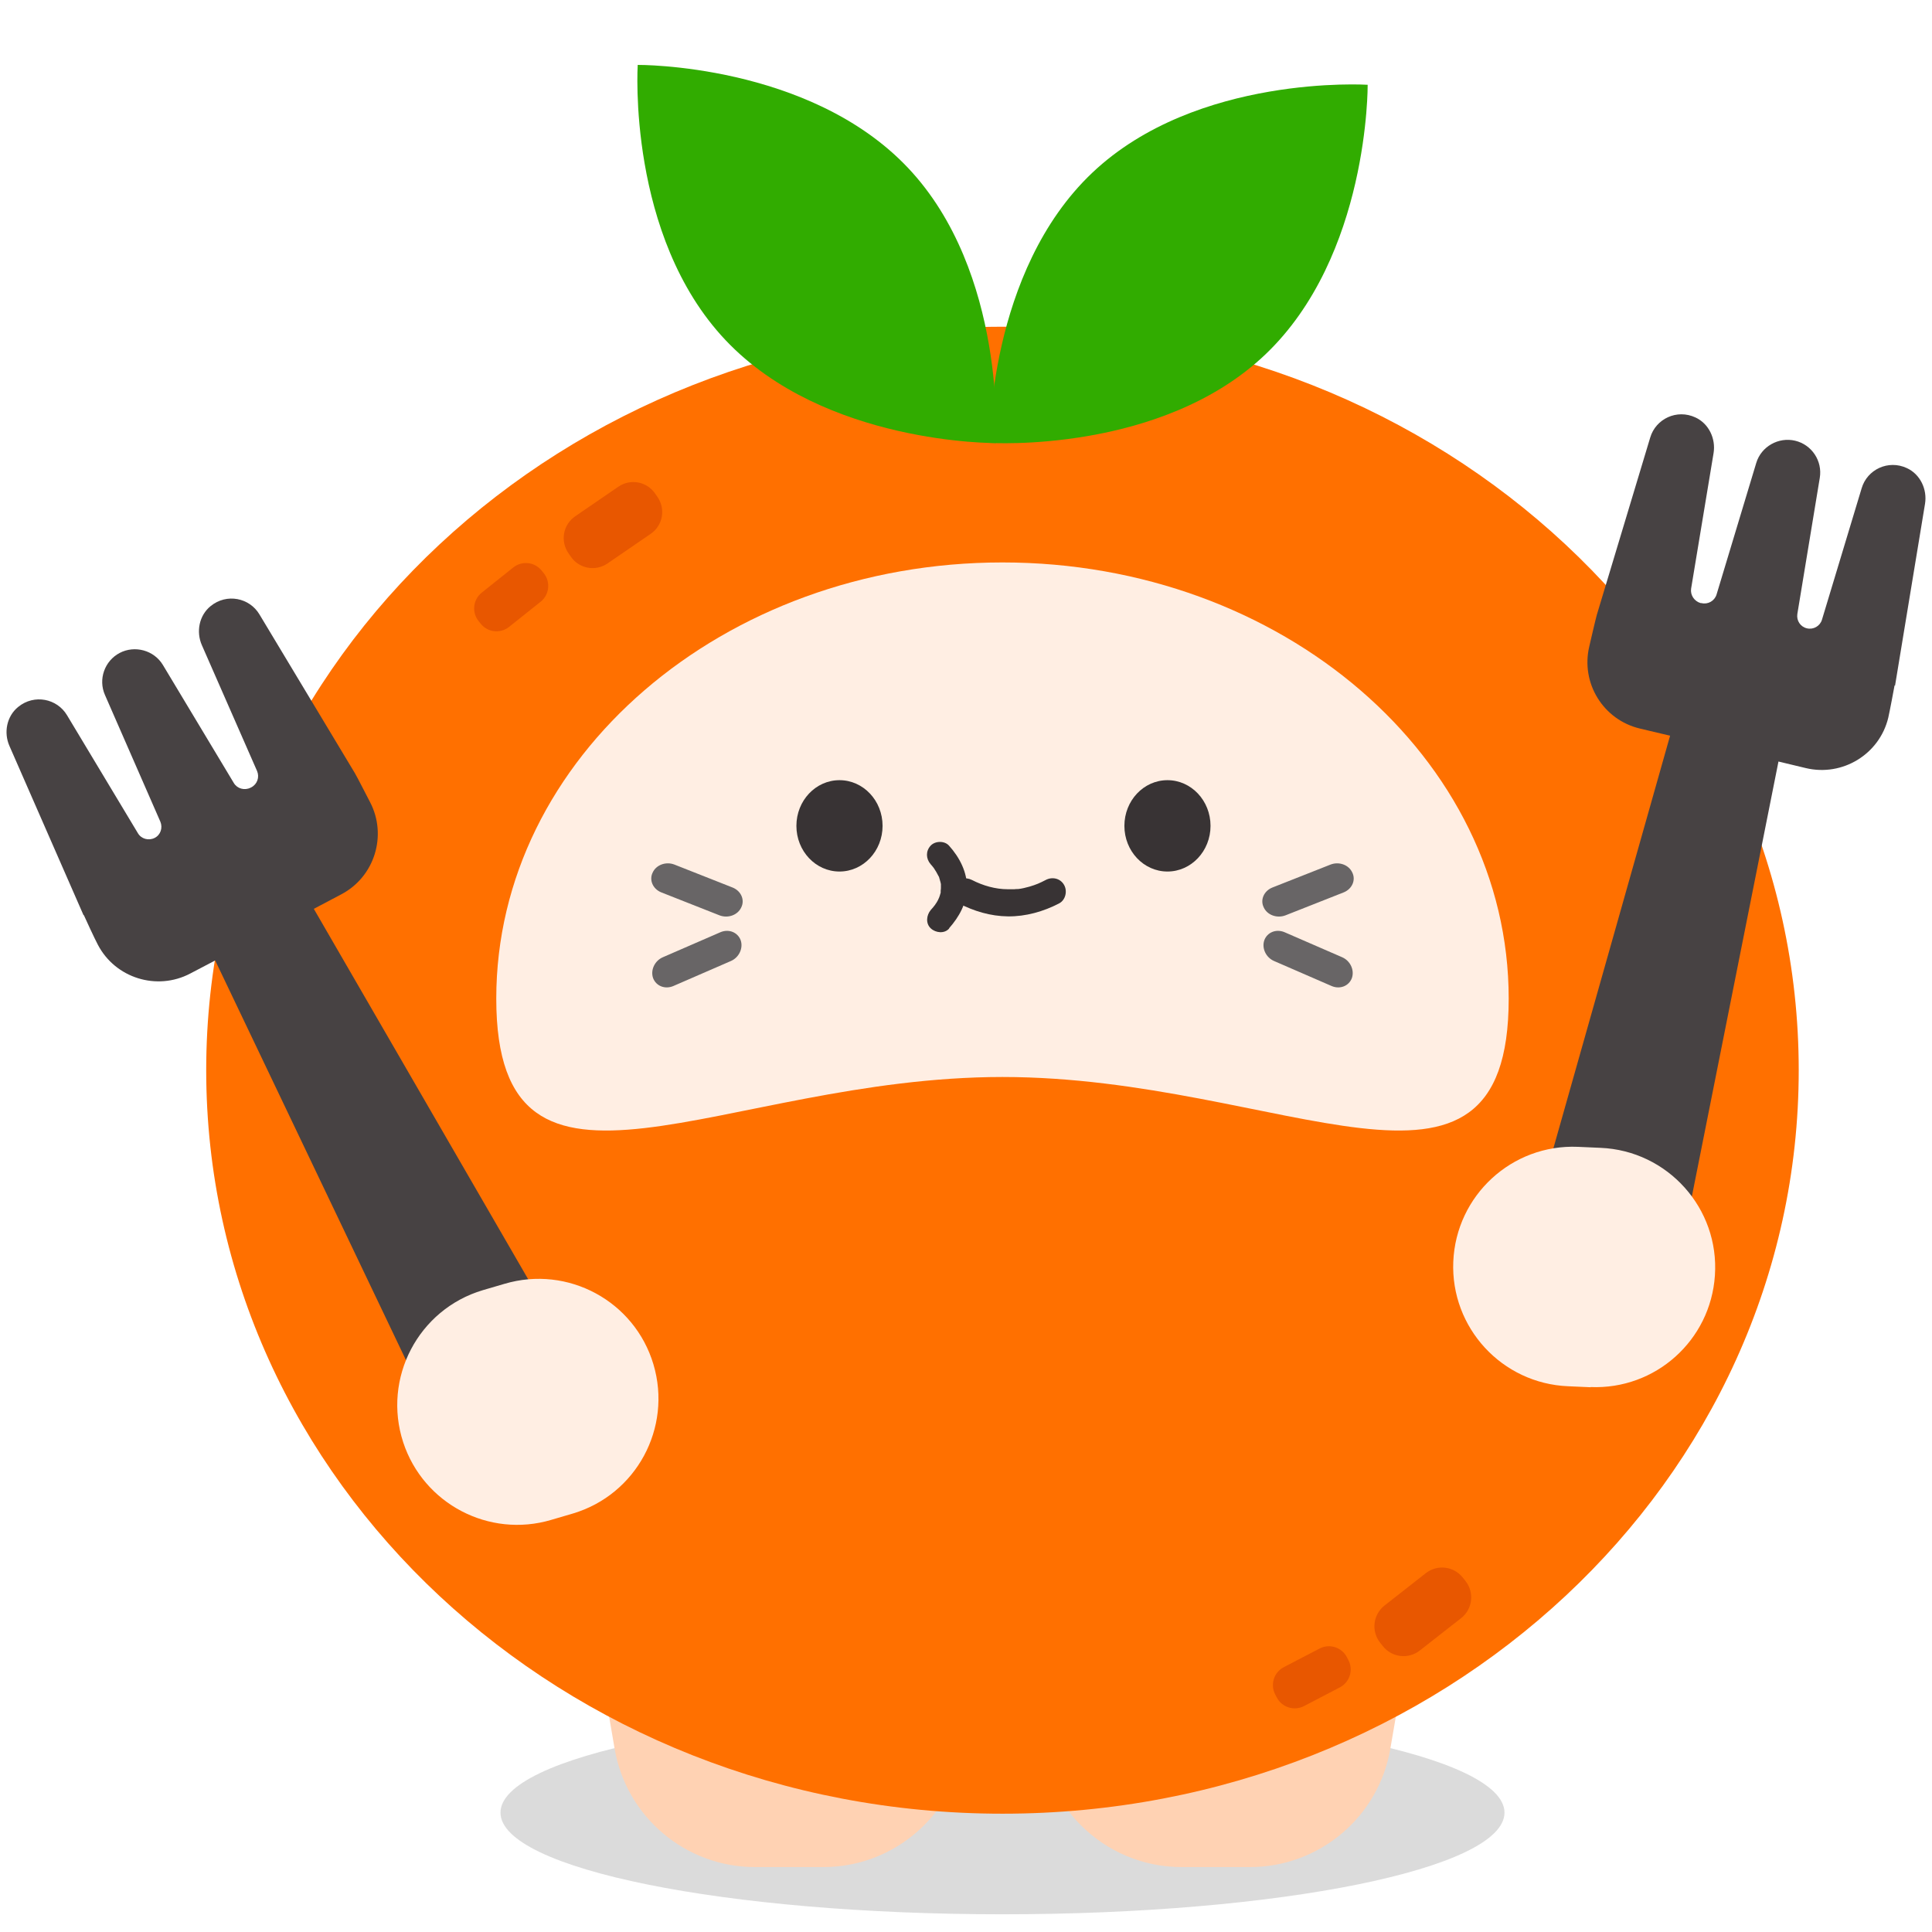 <svg width="60" height="60" viewBox="0 0 60 60" fill="none" xmlns="http://www.w3.org/2000/svg">
<path d="M31.133 59.45C39.743 59.45 46.723 58.037 46.723 56.293C46.723 54.55 39.743 53.136 31.133 53.136C22.523 53.136 15.543 54.55 15.543 56.293C15.543 58.037 22.523 59.45 31.133 59.45Z" fill="#DBDBDB"/>
<path d="M25.566 57.984H23.451C21.294 57.984 19.451 56.43 19.087 54.304L18.341 49.951C17.879 47.245 19.962 44.778 22.705 44.778H25.566C28.014 44.778 29.993 46.763 29.993 49.205V53.557C29.993 56.005 28.008 57.984 25.566 57.984Z" fill="#FFD2B3"/>
<path d="M36.701 57.984H38.815C40.973 57.984 42.816 56.43 43.179 54.304L43.926 49.951C44.388 47.245 42.305 44.778 39.562 44.778H36.701C34.253 44.778 32.274 46.763 32.274 49.205V53.557C32.274 56.005 34.259 57.984 36.701 57.984Z" fill="#FFD2B3"/>
<path d="M31.133 56.326C44.79 56.326 55.861 45.988 55.861 33.236C55.861 20.485 44.79 10.147 31.133 10.147C17.476 10.147 6.404 20.485 6.404 33.236C6.404 45.988 17.476 56.326 31.133 56.326Z" fill="#FF7000"/>
<path d="M46.854 31.012C46.854 38.49 39.814 33.447 31.133 33.447C22.452 33.447 15.412 38.49 15.412 31.012C15.412 23.533 22.452 17.467 31.133 17.467C39.814 17.467 46.854 23.533 46.854 31.012Z" fill="#FFEEE3"/>
<path d="M28.195 5.209C31.266 8.452 30.926 13.76 30.926 13.76C30.926 13.76 25.605 13.809 22.536 10.567C19.465 7.325 19.805 2.016 19.805 2.016C19.805 2.016 25.125 1.967 28.195 5.209Z" fill="#31AC00"/>
<path d="M33.923 5.364C30.68 8.435 30.73 13.754 30.73 13.754C30.73 13.754 36.038 14.094 39.281 11.023C42.523 7.952 42.474 2.633 42.474 2.633C42.474 2.633 37.165 2.293 33.923 5.364Z" fill="#31AC00"/>
<path d="M19.205 15.114L17.862 16.035C17.489 16.291 17.394 16.801 17.65 17.174L17.727 17.287C17.983 17.66 18.493 17.755 18.866 17.499L20.209 16.578C20.583 16.322 20.678 15.812 20.422 15.439L20.344 15.326C20.088 14.953 19.578 14.858 19.205 15.114Z" fill="#E85700"/>
<path d="M15.94 17.623L14.962 18.404C14.69 18.62 14.646 19.016 14.863 19.288L14.928 19.369C15.144 19.641 15.54 19.685 15.811 19.468L16.79 18.687C17.061 18.471 17.105 18.075 16.889 17.804L16.823 17.722C16.607 17.451 16.211 17.406 15.94 17.623Z" fill="#E85700"/>
<path d="M44.28 48.856L42.998 49.861C42.642 50.14 42.579 50.655 42.858 51.011L42.943 51.119C43.222 51.475 43.737 51.538 44.093 51.258L45.375 50.254C45.732 49.975 45.794 49.46 45.515 49.103L45.431 48.996C45.151 48.639 44.636 48.577 44.28 48.856Z" fill="#E85700"/>
<path d="M40.98 51.197L39.87 51.775C39.562 51.935 39.442 52.315 39.603 52.623L39.651 52.716C39.811 53.024 40.191 53.143 40.499 52.983L41.609 52.404C41.917 52.244 42.036 51.864 41.876 51.556L41.828 51.464C41.667 51.156 41.288 51.036 40.98 51.197Z" fill="#E85700"/>
<path d="M2.594 28.422L0.294 23.168C0.109 22.75 0.208 22.243 0.565 21.954C1.064 21.547 1.774 21.695 2.082 22.213L4.283 25.876C4.387 26.054 4.615 26.116 4.801 26.023C4.987 25.931 5.06 25.709 4.98 25.518L3.26 21.584C3.044 21.097 3.248 20.524 3.716 20.278C4.184 20.032 4.783 20.191 5.06 20.653L7.261 24.316C7.366 24.494 7.594 24.556 7.78 24.463L7.805 24.451C7.99 24.353 8.064 24.137 7.984 23.946L6.27 20.038C6.085 19.619 6.184 19.112 6.541 18.823C7.04 18.416 7.75 18.564 8.058 19.082L11.023 24.014C11.104 24.15 11.399 24.736 11.491 24.908C12.034 25.944 11.633 27.233 10.597 27.775L9.746 28.225L17.392 41.437C17.885 42.288 17.57 43.373 16.701 43.823L15.617 44.39C14.754 44.846 13.681 44.489 13.261 43.608L6.683 29.828L5.906 30.235C4.871 30.778 3.582 30.377 3.04 29.341C2.935 29.144 2.657 28.54 2.602 28.416L2.596 28.422H2.594Z" fill="#474243"/>
<path d="M17.119 47.201L17.791 47.004C19.758 46.418 20.88 44.347 20.294 42.374C19.709 40.407 17.638 39.285 15.665 39.871L14.993 40.068C12.989 40.666 11.873 42.799 12.521 44.79C13.15 46.708 15.191 47.774 17.12 47.201H17.119Z" fill="#FFEEE3"/>
<path d="M58.852 21.295L59.783 15.648C59.857 15.198 59.635 14.729 59.221 14.538C58.642 14.267 57.987 14.581 57.816 15.161L56.582 19.248C56.521 19.445 56.317 19.562 56.114 19.513C55.911 19.464 55.788 19.273 55.818 19.069L56.515 14.84C56.602 14.316 56.268 13.811 55.751 13.687C55.233 13.564 54.696 13.866 54.542 14.377L53.309 18.464C53.248 18.661 53.044 18.779 52.841 18.73H52.816C52.619 18.674 52.489 18.482 52.519 18.28L53.216 14.075C53.291 13.625 53.069 13.156 52.655 12.965C52.075 12.694 51.421 13.008 51.249 13.588L49.591 19.093C49.548 19.247 49.4 19.889 49.357 20.074C49.086 21.214 49.789 22.355 50.929 22.626L51.866 22.848L47.717 37.516C47.452 38.459 48.025 39.433 48.974 39.655L50.165 39.938C51.114 40.166 52.063 39.556 52.255 38.6L55.232 23.65L56.083 23.854C57.223 24.125 58.37 23.422 58.642 22.288C58.691 22.072 58.814 21.419 58.838 21.283L58.85 21.295H58.852Z" fill="#474243"/>
<path d="M49.394 43.082L48.697 43.051C46.644 42.965 45.047 41.232 45.133 39.18C45.22 37.127 46.952 35.529 49.004 35.616L49.702 35.647C51.792 35.733 53.401 37.528 53.258 39.612C53.123 41.628 51.409 43.163 49.393 43.076V43.082H49.394Z" fill="#FFEEE3"/>
<path d="M26.071 27.066C26.81 27.066 27.409 26.431 27.409 25.648C27.409 24.864 26.81 24.229 26.071 24.229C25.332 24.229 24.733 24.864 24.733 25.648C24.733 26.431 25.332 27.066 26.071 27.066Z" fill="#383334"/>
<path d="M36.257 27.066C36.995 27.066 37.594 26.431 37.594 25.648C37.594 24.864 36.995 24.229 36.257 24.229C35.517 24.229 34.919 24.864 34.919 25.648C34.919 26.431 35.517 27.066 36.257 27.066Z" fill="#383334"/>
<path d="M39.247 28.181C39.357 28.421 39.66 28.526 39.919 28.428L41.731 27.713C41.99 27.608 42.114 27.33 41.996 27.096C41.886 26.856 41.583 26.75 41.324 26.849L39.512 27.564C39.253 27.669 39.129 27.947 39.247 28.181Z" fill="#686566"/>
<path d="M39.265 29.198C39.178 29.446 39.314 29.735 39.567 29.845L41.355 30.622C41.614 30.732 41.892 30.622 41.984 30.375C42.07 30.127 41.935 29.838 41.682 29.728L39.894 28.951C39.634 28.841 39.357 28.951 39.265 29.198Z" fill="#686566"/>
<path d="M23.02 28.181C22.909 28.421 22.607 28.526 22.348 28.428L20.535 27.713C20.276 27.608 20.153 27.33 20.27 27.096C20.381 26.856 20.683 26.75 20.942 26.849L22.754 27.564C23.014 27.669 23.137 27.947 23.02 28.181Z" fill="#686566"/>
<path d="M23.002 29.198C23.088 29.446 22.952 29.735 22.699 29.845L20.911 30.622C20.652 30.732 20.375 30.622 20.282 30.375C20.196 30.127 20.332 29.838 20.585 29.728L22.373 28.951C22.632 28.841 22.909 28.951 23.002 29.198Z" fill="#686566"/>
<path d="M29.771 28.053C30.252 28.3 30.763 28.453 31.305 28.459C31.848 28.465 32.404 28.312 32.897 28.053C33.093 27.948 33.156 27.67 33.044 27.479C32.927 27.275 32.675 27.22 32.471 27.331C32.292 27.424 32.181 27.473 31.971 27.535C31.854 27.567 31.738 27.597 31.62 27.61C31.663 27.61 31.62 27.61 31.595 27.61C31.564 27.61 31.534 27.61 31.502 27.616H31.298C30.916 27.616 30.528 27.505 30.182 27.327C29.985 27.228 29.72 27.271 29.609 27.474C29.51 27.665 29.553 27.942 29.756 28.048L29.768 28.054L29.771 28.053Z" fill="#383334"/>
<path d="M29.474 28.829C29.789 28.471 30.017 28.064 30.029 27.577C30.041 27.09 29.801 26.628 29.474 26.264C29.333 26.104 29.042 26.111 28.901 26.264C28.747 26.431 28.753 26.665 28.901 26.838C28.913 26.856 28.932 26.869 28.944 26.887C28.962 26.912 28.981 26.93 28.999 26.956C28.982 26.935 28.982 26.935 28.999 26.956C29.054 27.036 29.103 27.122 29.147 27.209C29.172 27.252 29.159 27.221 29.147 27.197C29.159 27.215 29.165 27.246 29.172 27.271C29.184 27.314 29.197 27.358 29.209 27.401C29.209 27.413 29.209 27.456 29.221 27.456C29.203 27.444 29.215 27.37 29.221 27.456V27.586C29.221 27.623 29.209 27.666 29.215 27.703C29.203 27.623 29.215 27.66 29.215 27.703C29.215 27.721 29.209 27.74 29.203 27.758C29.191 27.802 29.178 27.845 29.16 27.888C29.129 27.98 29.185 27.839 29.16 27.888C29.148 27.906 29.142 27.925 29.135 27.943C29.109 27.986 29.091 28.03 29.06 28.067C29.048 28.092 29.029 28.116 29.011 28.135C29.011 28.141 28.962 28.196 28.993 28.16C29.018 28.129 28.962 28.198 28.95 28.21C28.938 28.228 28.919 28.241 28.907 28.259C28.771 28.42 28.74 28.678 28.907 28.832C29.06 28.974 29.333 29.005 29.48 28.832H29.474V28.829Z" fill="#383334"/>
</svg>
